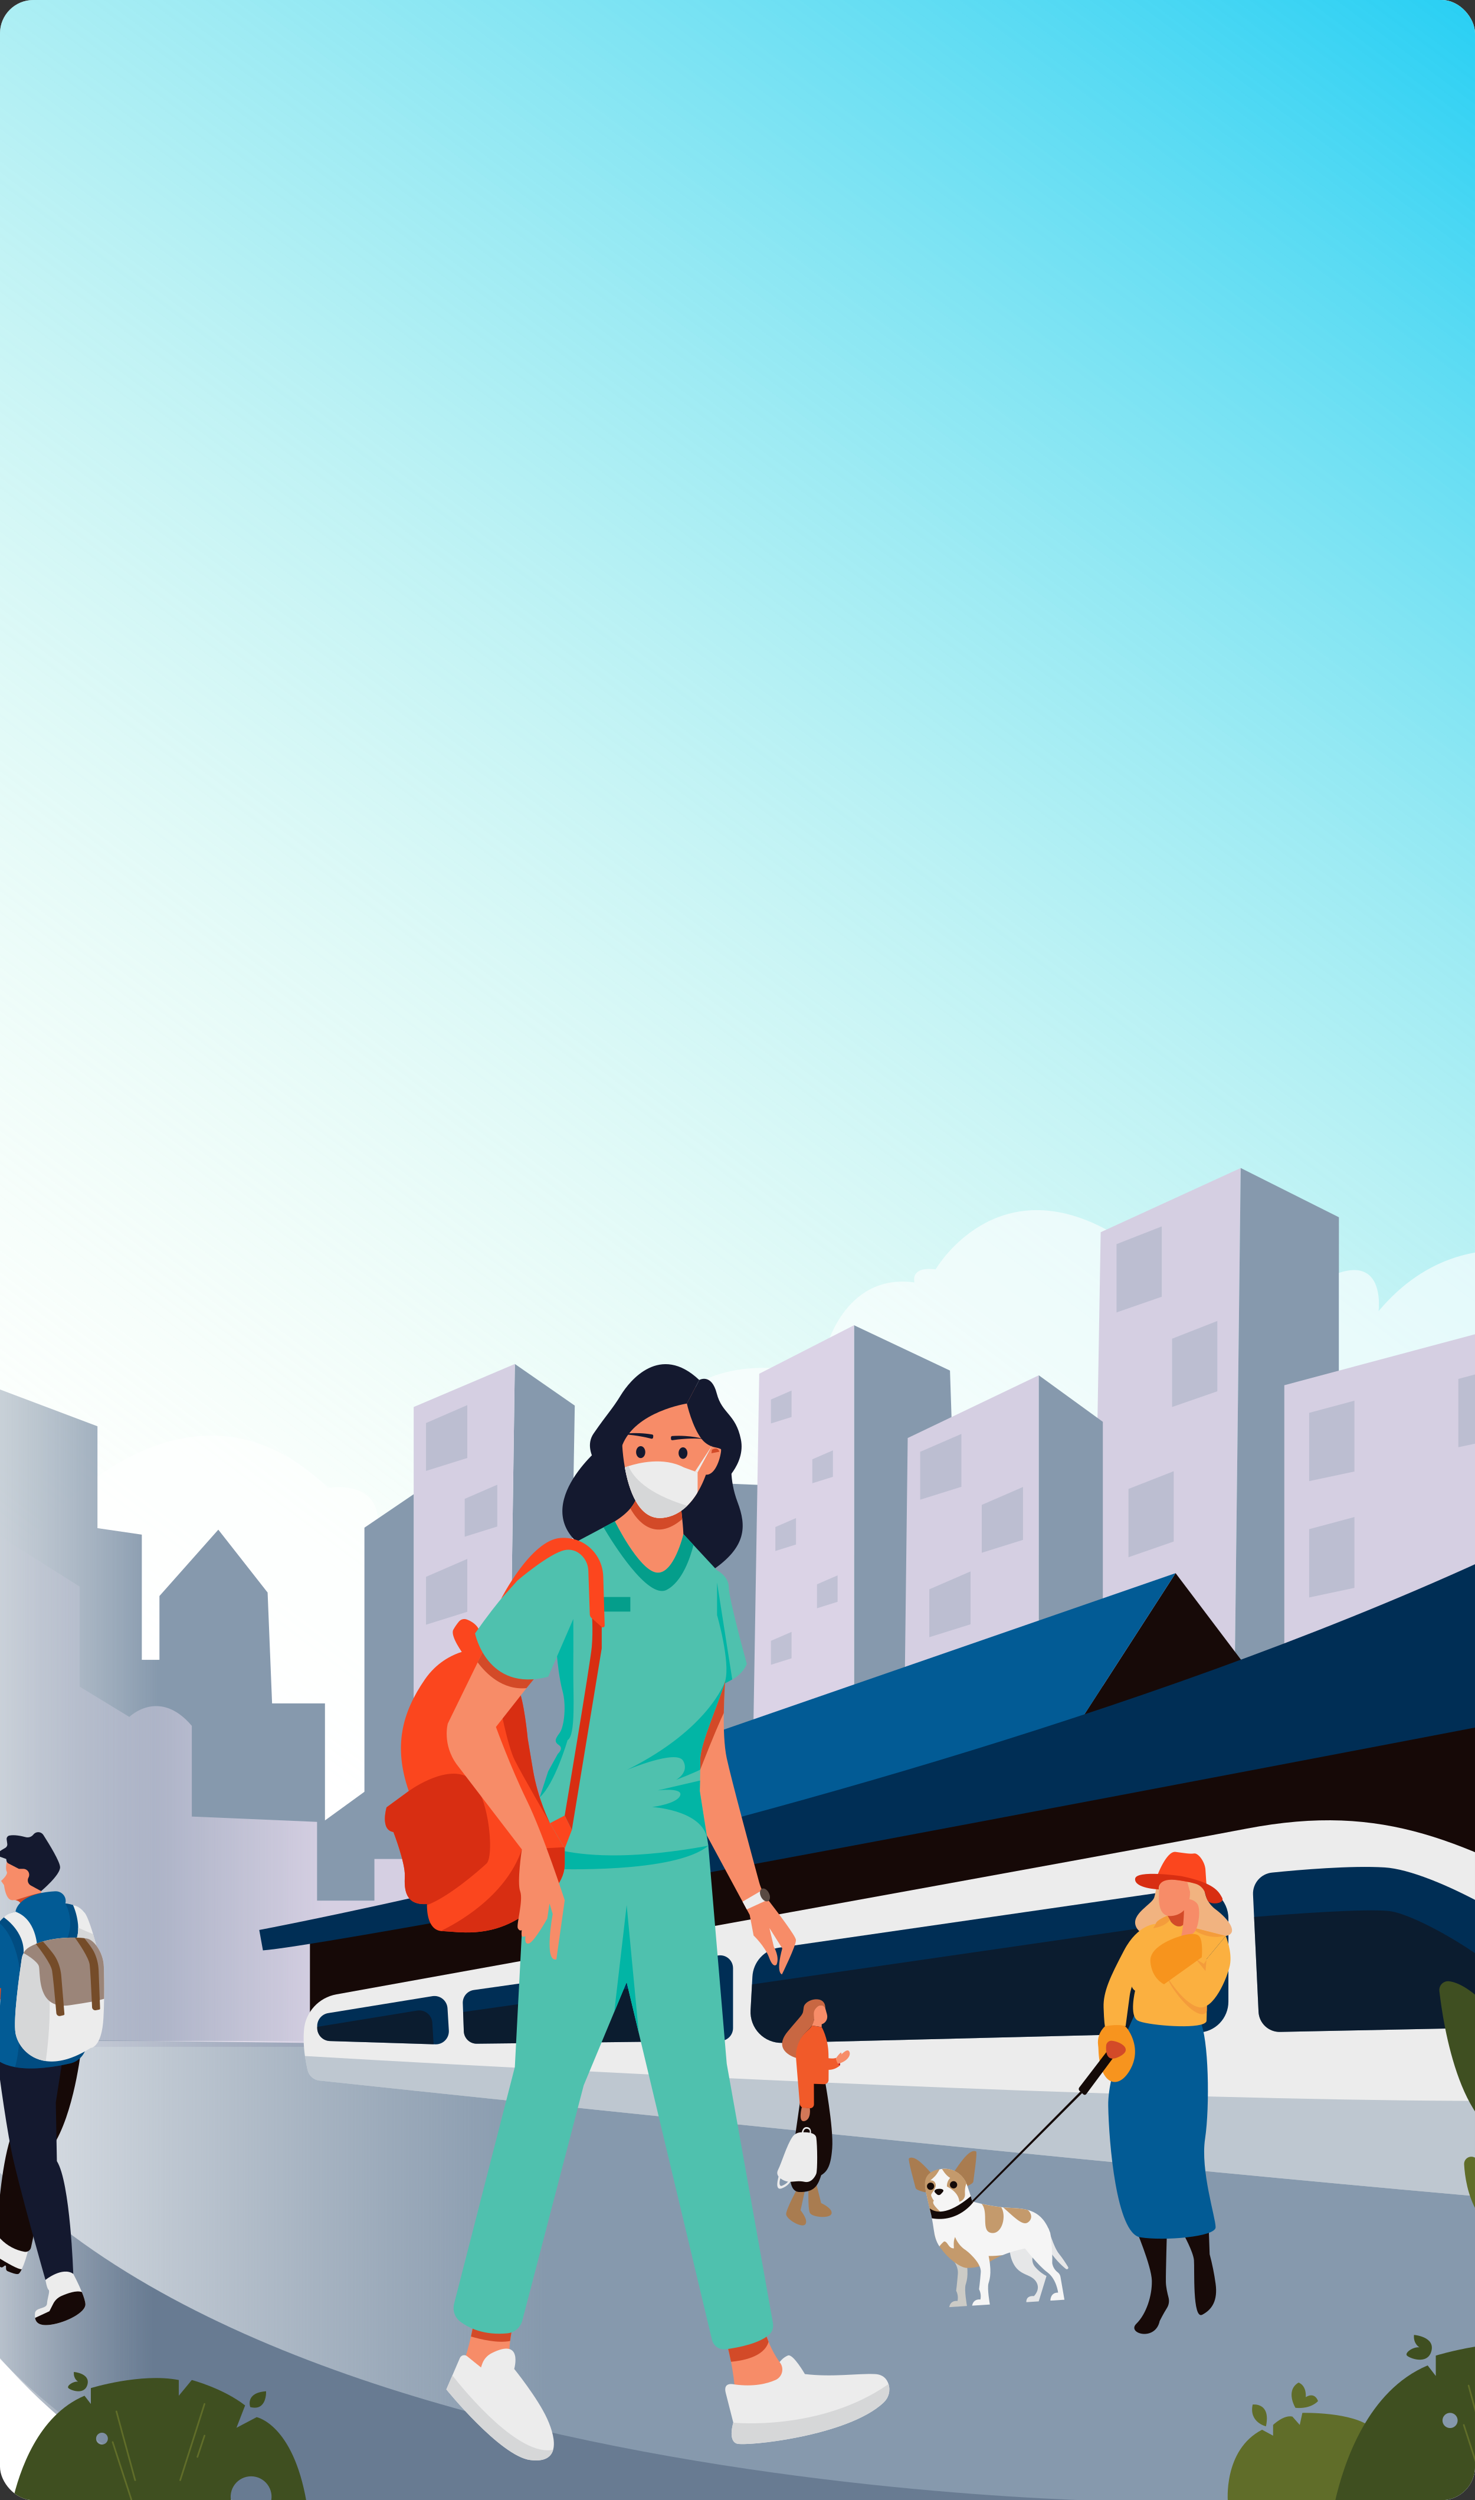 <svg width="100%" viewBox="0 0 354 600" fill="none" xmlns="http://www.w3.org/2000/svg">
<rect x="0" y="0" width="354" height="600" fill="#333333" stroke="none"/>
<g clip-path="url(#clip0_1589_133)">
<rect width="354" height="600" rx="8" fill="white"/>
<path d="M477 -11.143H-355V645.429H477V-11.143Z" fill="url(#paint0_linear_1589_133)"/>
<path d="M334.066 597.156L337.42 592.623" stroke="#3F4F20" stroke-width="0.393" stroke-linecap="round" stroke-linejoin="round"/>
<path d="M334.066 599.011L339.399 592.018" stroke="#3F4F20" stroke-width="0.393" stroke-linecap="round" stroke-linejoin="round"/>
<path opacity="0.6" d="M4.541 372.531C4.541 372.531 41.889 321.558 78.771 357.103C78.771 357.103 88.574 355.233 90.442 362.714C92.311 370.194 92.777 445.463 92.777 445.463H5.23L4.541 372.531Z" fill="white"/>
<path d="M114.775 433.101V489.807H-72.777V416.513H-72.018V332.872L-35.526 320.06L23.39 342.285V366.731L34.037 368.286V398.329H38.266V383.02L52.394 367.095L64.226 382.183L65.301 408.794H77.992V436.873L99.065 421.576L114.775 433.101Z" fill="url(#paint1_linear_1589_133)"/>
<path d="M123.565 327.334L137.944 337.32L135.55 477.604L121.316 485.053" fill="#8699AD"/>
<path opacity="0.6" fill-rule="evenodd" clip-rule="evenodd" d="M150.612 373.184C150.612 373.184 145.916 324.216 188.56 328.525C188.56 328.525 191.298 323.041 197.948 324.608C197.948 324.608 202.251 305.411 219.465 307.762C219.465 307.762 218.294 303.844 224.55 304.628C224.55 304.628 239.024 279.556 267.191 296.009V373.185L150.612 373.184Z" fill="white"/>
<path d="M264.167 295.709L262.158 413.169L296.233 410.059L297.769 280.305L264.167 295.709Z" fill="#D5CFE2"/>
<path d="M297.771 280.305L321.338 292.127V411.279L296.234 410.059L297.771 280.305Z" fill="#8699AD"/>
<path d="M148.354 354.97L189.977 356.679L188.511 445.464L160.339 449.266L148.354 354.97Z" fill="#8699AD"/>
<path d="M99.283 337.658V485.053H121.315L123.564 327.334L99.283 337.658Z" fill="#D5CFE2"/>
<path opacity="0.6" d="M321.336 305.469V351.419H446.769V265.306C446.769 265.306 402.91 268.707 397.811 290.153C397.811 290.153 382.516 289.132 385.575 306.831C385.575 306.831 353.965 287.09 330.853 314.66C330.853 314.66 332.553 301.725 321.336 305.469Z" fill="white"/>
<path d="M99.283 358.589L87.463 366.616V468.675L99.283 465.998V358.589Z" fill="#8699AD"/>
<path d="M-49.701 380.768H-24.77L-0.905 368.123L19.137 380.768V404.776L31.036 412.031C31.036 412.031 38.226 404.952 46.034 414.173V435.942L76.093 437.222V456.119H89.856V446.128H103.523V433.481L118.6 434.493V491.199H-49.701V380.768Z" fill="url(#paint2_linear_1589_133)"/>
<path d="M308.234 332.43V413.169L367.012 406.245V316.716L308.234 332.43Z" fill="#D5CFE2"/>
<path d="M204.967 418.483L230.737 411.337L227.995 328.917L204.967 318.037V418.483Z" fill="#8699AD"/>
<path d="M182.215 329.674L180.629 425.742L204.967 418.483V318.037L182.215 329.674Z" fill="#DBD3E6"/>
<path d="M217.852 345.1L216.828 429.56L249.306 418.881V330.048L217.852 345.1Z" fill="#D5CFE2"/>
<path d="M74.385 464.261V495.637L456 538.953V394.984" fill="#160907"/>
<path d="M249.307 423.988L264.681 417.426V341.213L249.307 330.048V423.988Z" fill="#8699AD"/>
<path d="M282.145 377.53L300.718 402.119L251.812 424.501L282.145 377.53Z" fill="#170A08"/>
<path d="M-41.736 488.784C-41.736 488.784 -26.653 570.077 51.78 600.369H455.882V534.358L77.681 490.327L-41.736 488.784Z" fill="url(#paint3_linear_1589_133)"/>
<path d="M157.472 420.701L282.144 377.53L251.812 424.501L146.754 449.266L157.472 420.701Z" fill="#025B95"/>
<path d="M62.221 463.163C62.221 463.163 364.722 405.976 455.999 310.187V394.986C455.999 394.986 87.517 466.266 63.105 468.057L62.221 463.163Z" fill="#002E55"/>
<path d="M-45.779 484.921C-45.779 484.921 -8.572 595.218 59.678 600.369H273.682C273.682 600.369 20.203 599.79 -23.835 485.167L-45.779 484.921Z" fill="url(#paint4_linear_1589_133)"/>
<path d="M439.18 532.403C415.308 535.452 106.693 502.526 76.72 499.314C76.021 499.239 75.364 498.947 74.839 498.479C74.314 498.012 73.948 497.391 73.792 496.705L73.771 496.613C73.517 495.479 73.324 494.412 73.185 493.408C72.834 490.901 72.807 488.79 72.966 487.03C73.348 482.807 76.539 479.375 80.706 478.622C110.899 473.173 268.906 444.637 299.189 438.84C332.705 432.428 351.093 442.052 382.873 458.628C398.415 466.733 418.221 483.784 431.47 499.473C433.454 501.819 435.291 504.141 436.945 506.393C437.206 506.747 437.462 507.099 437.712 507.448C437.954 507.786 438.191 508.122 438.422 508.457C447.14 520.991 449.593 531.075 439.18 532.403Z" fill="#ECECEC"/>
<path opacity="0.45" d="M439.181 532.402C415.328 535.452 107.169 502.579 76.793 499.327C76.072 499.251 75.394 498.951 74.852 498.47C74.311 497.988 73.933 497.349 73.773 496.642V496.619C73.519 495.484 73.326 494.417 73.188 493.413C84.478 494.086 398.241 512.661 431.479 499.472C433.463 501.818 435.301 504.14 436.954 506.392C437.215 506.746 437.471 507.098 437.721 507.448C437.964 507.786 438.2 508.122 438.431 508.457C447.141 520.99 449.594 531.074 439.181 532.402Z" fill="#8699AD"/>
<path d="M175.927 472.328V486.707C175.927 487.519 175.607 488.298 175.037 488.876C174.467 489.453 173.693 489.782 172.882 489.791L169.677 489.828L114.43 490.459C113.626 490.468 112.85 490.162 112.268 489.607C111.687 489.051 111.344 488.29 111.315 487.486L111.147 482.847L111.07 480.736C111.043 479.973 111.298 479.228 111.787 478.643C112.276 478.058 112.964 477.675 113.719 477.569L172.417 469.274C172.853 469.213 173.298 469.246 173.721 469.371C174.143 469.496 174.534 469.711 174.867 470.001C175.199 470.29 175.466 470.648 175.649 471.049C175.832 471.451 175.927 471.887 175.927 472.328V472.328Z" fill="#002E55"/>
<path d="M294.817 460.379V480.368C294.817 482.303 294.062 484.161 292.713 485.546C291.364 486.931 289.528 487.733 287.597 487.781L284.234 487.864L187.717 490.259C186.695 490.285 185.68 490.098 184.734 489.711C183.788 489.324 182.932 488.746 182.221 488.011C181.509 487.277 180.957 486.404 180.599 485.445C180.24 484.487 180.084 483.465 180.14 482.443L180.478 476.221L180.58 474.352C180.673 472.64 181.355 471.014 182.51 469.75C183.665 468.485 185.222 467.66 186.915 467.415L286.353 453.04C287.404 452.888 288.475 452.964 289.494 453.263C290.513 453.562 291.456 454.077 292.259 454.773C293.062 455.469 293.706 456.33 294.147 457.297C294.589 458.264 294.817 459.316 294.817 460.379Z" fill="#002E55"/>
<path opacity="0.48" d="M284.234 469.783V487.864L187.717 490.259C186.695 490.284 185.68 490.098 184.734 489.711C183.788 489.324 182.932 488.745 182.221 488.011C181.509 487.277 180.957 486.403 180.599 485.445C180.24 484.487 180.084 483.465 180.14 482.443L180.478 476.221L275.772 462.444C276.823 462.292 277.894 462.369 278.913 462.668C279.931 462.967 280.874 463.482 281.677 464.178C282.479 464.874 283.123 465.735 283.564 466.702C284.005 467.669 284.234 468.72 284.234 469.783V469.783Z" fill="#170A08"/>
<path d="M377.228 486.202L370.579 486.338L307.204 487.628C305.886 487.654 304.61 487.164 303.648 486.263C302.686 485.361 302.112 484.119 302.05 482.801L300.98 460.038L300.728 454.669C300.668 453.374 301.106 452.105 301.951 451.123C302.797 450.141 303.986 449.522 305.274 449.391C311.975 448.711 324.26 447.662 332.329 448.155C343.897 448.858 370.17 463.509 379.614 474.186C389.057 484.862 377.228 486.202 377.228 486.202Z" fill="#002E55"/>
<path d="M191.338 525.26C191.338 525.26 188.677 530.127 188.672 531.345C188.667 532.562 192.453 534.823 193.271 533.796C194.09 532.769 192.138 530.439 192.138 530.439L193.271 525.26H191.338Z" fill="#A97C50"/>
<path d="M198.066 481.948C197.831 481.058 196.833 480.978 196.104 481.541C195.167 482.264 194.859 483.58 195.359 484.708C196.356 486.964 199.053 485.455 198.465 483.385C198.311 482.85 198.179 482.367 198.066 481.948Z" fill="#F78C68"/>
<path d="M194.058 524.418C194.058 524.418 193.83 529.964 194.366 531.057C194.901 532.15 199.295 532.494 199.574 531.209C199.853 529.925 197.071 528.705 197.071 528.705L195.79 523.559L194.058 524.418Z" fill="#A97C50"/>
<path d="M197.796 500.174C197.796 500.174 198.064 518.923 197.203 521.652C196.343 524.382 195.625 526.116 191.864 526.048C188.103 525.98 190.196 517.094 190.196 517.094L191.939 504.874L193.283 498.45L197.796 500.174Z" fill="#170A08"/>
<path d="M197.836 498.45C197.836 498.45 200.106 510.608 199.727 515.558C199.347 520.507 198.303 522.052 194.85 522.786C191.397 523.521 197.836 498.45 197.836 498.45Z" fill="#170A08"/>
<path d="M200.574 493.863C200.574 493.863 201.803 494.535 201.628 495.638C201.623 495.638 200.463 495.836 200.574 493.863Z" fill="#BE1E2D"/>
<path d="M192.437 505.686C192.437 505.686 191.428 509.439 193.097 509.019C194.766 508.599 194.357 505.94 194.357 505.94L192.437 505.686Z" fill="#D17758"/>
<path d="M200.247 494.461C200.247 494.461 201.832 492.167 201.932 492.665C202.031 493.164 201.782 493.197 201.782 493.197C201.782 493.197 203.261 491.511 203.783 492.266C204.306 493.02 203.635 494.594 201.126 495.295C198.617 495.996 200.247 494.461 200.247 494.461Z" fill="#F78C68"/>
<path d="M197.204 485.235V486.463L194.85 486.101L195.359 484.711L197.204 485.235Z" fill="#F78C68"/>
<path d="M191.938 504.874L191.04 493.863C191.04 493.863 190.337 490.28 193.683 487.418C193.683 487.418 194.597 486.714 194.849 486.101L197.203 486.463C197.203 486.463 198.746 489.022 198.836 492.946C198.894 495.539 198.876 497.872 198.856 499.162C198.854 499.298 198.825 499.432 198.77 499.557C198.716 499.681 198.638 499.794 198.54 499.888C198.442 499.982 198.326 500.055 198.199 500.104C198.072 500.153 197.937 500.176 197.801 500.172L195.331 500.086L195.352 505.012C195.353 505.14 195.327 505.266 195.277 505.383C195.226 505.5 195.152 505.605 195.06 505.692C194.967 505.78 194.857 505.847 194.737 505.889C194.617 505.932 194.49 505.95 194.363 505.941L192.92 505.84C192.668 505.824 192.43 505.717 192.25 505.54C192.07 505.362 191.959 505.126 191.938 504.874V504.874Z" fill="#F15A29"/>
<path d="M198.321 493.863C198.321 493.863 200.035 494.164 200.574 493.863C200.574 493.863 200.875 495.545 201.628 495.638C201.628 495.638 200.106 497.204 197.857 496.576C195.608 495.949 198.321 493.863 198.321 493.863Z" fill="#F15A2A"/>
<path opacity="0.48" d="M370.578 486.338L307.202 487.628C305.885 487.654 304.609 487.164 303.647 486.263C302.684 485.361 302.111 484.119 302.049 482.801L300.979 460.039C310.51 459.259 327.578 458.02 333.376 458.616C340.669 459.372 367.405 474.736 370.578 486.338Z" fill="#170A08"/>
<path d="M187.422 520.646C187.422 520.646 185.243 526.159 187.738 525.13C190.233 524.102 190.063 522.168 190.063 522.168L189.521 521.883C189.521 521.883 190.012 523.642 187.647 524.567C187.578 524.595 187.502 524.601 187.431 524.583C187.359 524.566 187.294 524.526 187.246 524.469C187.03 524.203 186.895 523.456 187.814 521.36L187.422 520.646Z" fill="#ECECEC"/>
<path d="M192.393 512.011C192.393 512.011 192.491 510.276 193.783 510.477C195.075 510.679 194.532 512.479 194.532 512.479L194.173 512.347C194.173 512.347 194.586 511.433 194.173 511.077C193.759 510.72 192.884 510.651 192.788 511.881L192.393 512.011Z" fill="#ECECEC"/>
<path d="M190.185 512.827C190.402 512.512 190.687 512.25 191.019 512.061C191.351 511.872 191.722 511.761 192.103 511.735C193.415 511.648 195.692 511.687 195.896 512.976C196.184 514.796 196.224 520.844 195.896 521.679C195.603 522.425 194.665 523.953 193.07 523.599C192.461 523.468 191.837 523.429 191.218 523.482L189.922 523.585C189.28 523.637 188.634 523.515 188.054 523.233C187.149 522.788 186.098 521.971 186.737 520.723C187.579 519.082 188.786 514.856 190.185 512.827Z" fill="#ECECEC"/>
<path d="M198.066 481.949C198.066 481.949 197.205 480.307 195.812 481.949C194.42 483.591 196.749 484.646 193.684 487.418C190.619 490.189 191.041 493.863 191.041 493.863C191.041 493.863 185.143 492.236 189.042 487.541C192.941 482.846 192.621 483.782 192.888 481.739C193.155 479.696 198.165 478.552 198.066 481.949Z" fill="#C86742"/>
<path opacity="0.48" d="M169.677 478.128V489.827L114.429 490.458C113.626 490.468 112.85 490.162 112.268 489.606C111.686 489.051 111.344 488.29 111.315 487.485L111.146 482.846L166.165 475.071C166.602 475.01 167.047 475.042 167.47 475.168C167.893 475.293 168.284 475.508 168.617 475.798C168.95 476.087 169.217 476.445 169.4 476.847C169.583 477.249 169.678 477.686 169.677 478.128Z" fill="#170A08"/>
<path d="M356.406 430.824C356.406 430.824 352.908 452.694 359.115 460.339C365.321 467.984 359.313 485.119 373.722 493.842C373.722 493.842 381.417 488.52 380.669 476.982C380.341 471.92 378.263 467.14 374.957 463.296C372.095 459.969 368.248 454.668 368.072 450.064C367.79 442.695 359.225 425.153 356.406 430.824Z" fill="#606D29"/>
<path d="M347.759 475.469C347.445 475.437 347.129 475.475 346.832 475.581C346.535 475.688 346.265 475.859 346.044 476.084C345.822 476.308 345.653 476.58 345.55 476.878C345.447 477.176 345.411 477.494 345.447 477.808C346.326 485.549 350.619 514.593 365.501 513.751C381.338 512.854 358.792 476.715 347.759 475.469Z" fill="#3F4F21"/>
<path d="M351.39 519.411C351.708 525.118 353.996 537.943 368.073 538.705C368.073 538.705 375.984 536.261 369.368 528.529C364.661 523.027 357.539 519.372 353.825 517.72C353.552 517.6 353.254 517.552 352.958 517.58C352.662 517.609 352.378 517.713 352.134 517.882C351.889 518.052 351.693 518.282 351.562 518.55C351.432 518.817 351.373 519.114 351.39 519.411Z" fill="#606D29"/>
<path d="M294.685 600.43C294.685 600.43 293.5 587.966 302.892 583.094L305.541 584.52V581.94C305.541 581.94 308.118 579.44 310.184 579.946L311.941 581.94L312.572 579.049C312.572 579.049 324.839 578.741 329.251 582.685C333.663 586.628 326.836 600.049 326.836 600.049L294.685 600.43Z" fill="#606D29"/>
<path d="M411.028 600.43C406.871 576.359 395.668 574.262 395.668 574.262L389.45 577.537L392.115 570.644C385.231 565.306 375.682 562.816 375.682 562.816L371.683 567.662V562.816C359.914 560.548 344.591 565.306 344.591 565.306V570.197L342.632 567.662C328.343 573.68 322.562 590.757 320.379 600.43H387.871C387.621 599.495 387.589 598.515 387.778 597.565C387.967 596.615 388.371 595.722 388.96 594.954C389.549 594.186 390.306 593.564 391.173 593.135C392.04 592.707 392.994 592.485 393.961 592.485C394.928 592.485 395.882 592.707 396.749 593.135C397.617 593.564 398.374 594.186 398.963 594.954C399.551 595.722 399.956 596.615 400.145 597.565C400.333 598.515 400.302 599.495 400.052 600.43H411.028ZM348.016 582.691C347.657 582.691 347.305 582.584 347.006 582.384C346.707 582.185 346.474 581.9 346.336 581.568C346.198 581.235 346.162 580.869 346.232 580.516C346.302 580.163 346.475 579.839 346.729 579.584C346.983 579.329 347.307 579.156 347.659 579.085C348.012 579.015 348.378 579.05 348.71 579.188C349.042 579.326 349.326 579.559 349.526 579.858C349.726 580.157 349.833 580.509 349.833 580.869C349.834 581.108 349.787 581.345 349.697 581.566C349.606 581.788 349.473 581.989 349.304 582.158C349.136 582.328 348.936 582.463 348.715 582.555C348.495 582.647 348.259 582.695 348.02 582.695L348.016 582.691Z" fill="#3F4F20"/>
<path d="M339.361 560.34C339.361 560.34 344.45 560.739 343.541 564.203C342.632 567.668 338.183 565.92 337.646 565.277C337.11 564.633 339.041 563.178 340.648 563.314C340.648 563.314 339.146 562.486 339.361 560.34Z" fill="#3F4F20"/>
<path d="M352.459 572.499L358.232 593.698" stroke="#606D29" stroke-width="0.393" stroke-linecap="round" stroke-linejoin="round"/>
<path d="M351.307 581.945L357.078 599.685" stroke="#606D29" stroke-width="0.393" stroke-linecap="round" stroke-linejoin="round"/>
<path d="M303.831 582.277C303.831 582.277 299.7 581.338 300.639 577.054C300.639 577.054 305.084 576.44 303.831 582.277Z" fill="#606D29"/>
<path d="M310.91 577.844C310.91 577.844 308.371 573.739 311.649 571.779C311.649 571.779 313.566 572.321 313.383 575.282C313.383 575.282 315.396 573.825 316.33 576.206C316.33 576.206 314.753 578.187 310.91 577.844Z" fill="#606D2A"/>
<path d="M73.561 600.465C70.323 581.714 61.596 580.08 61.596 580.08L56.752 582.63L58.828 577.262C53.465 573.103 46.027 571.163 46.027 571.163L42.911 574.938V571.163C33.743 569.396 21.806 573.103 21.806 573.103V576.913L20.283 574.938C9.15 579.63 4.647 592.929 2.949 600.465H55.52C55.325 599.736 55.3 598.972 55.447 598.232C55.593 597.493 55.908 596.796 56.367 596.198C56.825 595.599 57.415 595.115 58.091 594.781C58.767 594.447 59.51 594.274 60.263 594.274C61.017 594.274 61.76 594.447 62.435 594.781C63.111 595.115 63.701 595.599 64.159 596.198C64.618 596.796 64.933 597.493 65.08 598.232C65.227 598.972 65.202 599.736 65.007 600.465H73.561ZM24.478 586.646C24.198 586.646 23.924 586.563 23.691 586.408C23.458 586.252 23.276 586.031 23.169 585.772C23.061 585.513 23.033 585.228 23.087 584.952C23.142 584.677 23.276 584.425 23.474 584.226C23.672 584.028 23.924 583.892 24.199 583.837C24.474 583.782 24.758 583.81 25.017 583.917C25.276 584.025 25.497 584.206 25.653 584.439C25.809 584.672 25.892 584.946 25.892 585.227C25.892 585.413 25.856 585.597 25.785 585.77C25.714 585.942 25.61 586.098 25.479 586.23C25.347 586.362 25.191 586.466 25.019 586.538C24.848 586.609 24.663 586.646 24.478 586.646V586.646Z" fill="#3F4F20"/>
<path d="M17.734 569.231C17.734 569.231 21.698 569.542 20.99 572.241C20.281 574.94 16.816 573.578 16.397 573.076C15.979 572.574 17.484 571.442 18.74 571.551C18.736 571.549 17.566 570.903 17.734 569.231Z" fill="#3F4F20"/>
<path d="M60.064 577.661C60.064 577.661 58.74 574.226 63.859 573.866C63.859 573.866 64.123 578.721 60.064 577.661Z" fill="#3F4F20"/>
<path d="M49.084 576.906L43.25 595.217" stroke="#606D29" stroke-width="0.393" stroke-linecap="round" stroke-linejoin="round"/>
<path d="M49.085 584.507L47.385 589.618" stroke="#606D29" stroke-width="0.393" stroke-linecap="round" stroke-linejoin="round"/>
<path d="M27.938 578.703L32.434 595.217" stroke="#606D29" stroke-width="0.393" stroke-linecap="round" stroke-linejoin="round"/>
<path d="M27.039 586.062L31.537 599.881" stroke="#606D29" stroke-width="0.393" stroke-linecap="round" stroke-linejoin="round"/>
<path d="M272.414 534.514C272.414 534.514 276.37 543.77 276.444 547.347C276.518 550.925 275.12 555.311 272.723 557.661C270.327 560.01 277.291 562 278.329 556.994C278.329 556.994 279.233 555.195 280.056 553.901C280.294 553.527 280.452 553.107 280.518 552.669C280.585 552.23 280.559 551.782 280.443 551.354C280.158 550.298 279.835 548.849 279.81 547.643C279.768 545.466 280.074 535.193 280.074 535.193L272.414 534.514Z" fill="#170A08"/>
<path d="M284.031 536.156C284.031 536.156 286.374 540.379 286.552 542.415C286.73 544.451 286.148 556.739 288.543 555.494C290.938 554.248 292.291 552.024 291.745 548.058C291.417 545.671 290.941 543.307 290.318 540.98L290.084 534.271L284.031 536.156Z" fill="#170A08"/>
<path d="M289.171 451.708C289.171 451.708 288.288 455.636 291.724 458.204C295.161 460.771 297.283 464.06 294.184 464.597C291.085 465.134 282.12 464.272 283 459.822C283.879 455.372 283.515 449.775 283.515 449.775L289.171 451.708Z" fill="#F1B380"/>
<path d="M277.568 450.921C277.568 450.921 277.587 453.588 277.009 455.378C276.476 457.02 271.345 459.325 272.635 462.351C273.926 465.377 280.868 466.38 281.274 459.221C281.681 452.063 277.568 450.921 277.568 450.921Z" fill="#F1B380"/>
<path d="M280.195 459.752C280.195 459.752 281.426 462.918 283.504 462.253C285.582 461.588 283.885 455.372 283.885 455.372L280.195 459.752Z" fill="#D34A28"/>
<path d="M272.428 483.243C272.428 483.243 265.824 496.59 265.971 505.338C266.119 514.085 267.924 536.011 273.657 536.92C279.39 537.829 291.725 536.817 291.748 534.512C291.77 532.207 288.061 520.907 289.218 513.25C290.375 505.593 290.111 488.984 287.995 484.939C285.878 480.894 272.428 483.243 272.428 483.243Z" fill="#025B95"/>
<path d="M289.62 476.061C289.641 479.626 289.645 483.71 289.571 484.938C289.552 485.252 289.273 485.502 288.801 485.696C285.792 486.94 274.897 485.931 273.066 484.92C270.948 483.747 272.426 477.743 272.426 477.743C270.022 476.224 272.426 470.153 272.426 470.153C274.237 467.104 275.916 464.222 276.777 462.742L277.38 461.703C277.615 460.686 280.191 459.751 280.191 459.751L280.755 460.748L280.966 461.121C282.605 463.115 283.932 461.989 283.932 461.989L285.381 462.357L294.008 464.553L294.183 464.597L289.567 470.153C289.567 470.153 289.604 472.904 289.62 476.061Z" fill="#FBB040"/>
<path d="M294.012 464.554C293.881 464.592 293.741 464.627 293.593 464.656C289.872 465.403 286.891 463.579 285.385 462.358L294.012 464.554Z" fill="#F49C3B"/>
<path d="M285.658 469.312L288.924 471.304L290.271 469.312L289.657 475.086L286.198 472.198L285.658 469.312Z" fill="#F49C3B"/>
<path d="M278.658 450.921C278.658 450.921 276.386 460.333 281.204 459.801C286.021 459.268 285.593 453.954 285.593 453.954L284.742 450.921H278.658Z" fill="#F78C68"/>
<path d="M284.14 456.465C284.14 456.465 284.346 460.832 283.518 464.572C283.518 464.572 285.86 464.862 286.791 463.502C287.722 462.141 288.227 458.032 287.328 456.845C286.428 455.658 284.287 455.344 284.14 456.465Z" fill="#F78C68"/>
<path d="M289.625 482.618C289.613 482.797 289.464 482.969 289.297 483.115C289.168 483.217 289.021 483.292 288.863 483.336C288.705 483.381 288.54 483.394 288.378 483.374C285.326 483.064 280.706 476.531 280.195 474.689C280.026 474.074 283.577 476.406 284.161 476.15L287.841 474.54C288.036 474.455 288.248 474.419 288.46 474.437C288.671 474.455 288.875 474.525 289.052 474.642C289.23 474.758 289.376 474.917 289.476 475.104C289.577 475.291 289.63 475.5 289.63 475.713C289.64 478.697 289.686 481.609 289.625 482.618Z" fill="#F49C3B"/>
<path d="M263.623 491.764C263.613 491.445 263.587 491.127 263.544 490.811C263.433 489.977 263.524 489.129 263.811 488.339C264.098 487.549 264.572 486.841 265.192 486.274C266.238 485.291 267.346 485.194 268.248 485.382C268.78 485.501 269.284 485.725 269.728 486.042C270.172 486.358 270.549 486.761 270.835 487.226C271.876 488.868 273.51 492.462 271.357 496.477C268.47 501.86 263.858 500.459 263.623 491.764Z" fill="#F7941E"/>
<path d="M286.63 469.703L289.315 473.012L289.57 470.154L294.186 464.598C294.186 464.598 295.826 468.553 295.169 471.663C294.512 474.774 291.265 482.376 287.798 481.716C284.332 481.056 280.668 475.265 280.668 475.265L286.63 469.703Z" fill="#FBB040"/>
<path d="M277.38 461.703C277.38 461.703 273.108 461.727 269.78 468.051C266.453 474.375 264.744 477.997 264.861 481.757C264.978 485.517 265.19 486.274 265.19 486.274C265.19 486.274 268.403 485.603 270.146 486.274L271.117 478.966C271.117 478.966 271.443 476.225 272.979 473.988C274.514 471.751 277.38 461.703 277.38 461.703Z" fill="#FBB040"/>
<path d="M283.514 464.572C283.514 464.572 275.733 466.648 276.094 470.798C276.455 474.948 279.374 476.193 279.374 476.193L288.428 469.716C288.428 469.716 288.807 465.786 287.799 464.645C286.792 463.504 283.514 464.572 283.514 464.572Z" fill="#F7941D"/>
<path d="M259.288 501.929L233.096 528.349L233.209 528.846L259.747 502.271L259.288 501.929Z" fill="#140A08"/>
<path d="M277.658 450.33C277.658 450.33 279.922 444.133 282.143 444.429C284.363 444.726 285.614 444.958 286.594 444.805C287.573 444.651 289.198 446.799 289.31 448.706C289.421 450.613 289.565 452.42 289.565 452.42L277.658 450.33Z" fill="#FB461E"/>
<path d="M259.091 501.768L260.009 502.608C260.058 502.653 260.115 502.687 260.178 502.709C260.241 502.73 260.307 502.737 260.373 502.731C260.439 502.725 260.502 502.705 260.56 502.672C260.617 502.639 260.667 502.595 260.706 502.541L267.023 494.033L265.525 492.477L259.021 500.96C258.929 501.079 258.886 501.228 258.899 501.378C258.912 501.527 258.98 501.667 259.091 501.768V501.768Z" fill="#140A08"/>
<path d="M227.75 541.219C227.75 541.219 230.077 543.269 229.891 545.65C229.705 548.031 229.476 549.738 229.476 549.738C229.866 550.496 229.981 551.367 229.803 552.201C229.803 552.201 228.151 551.892 227.812 553.672L232.075 553.398C232.075 553.398 231.373 549.505 231.749 548.296C232.125 547.087 232.628 545.308 231.541 540.64L227.75 541.219Z" fill="#CCCBC6"/>
<path d="M248.148 540.53C248.148 540.53 247.145 542.456 248.367 543.958C249.139 544.885 250.088 545.648 251.158 546.204L249.294 552.292L246.322 552.482C246.322 552.482 246.106 550.871 248.143 551.022C248.143 551.022 249.9 549.387 248.621 547.494C247.342 545.601 244.682 546.224 243.128 543.052C241.574 539.881 242.682 536.072 242.682 536.072L248.148 540.53Z" fill="#E6E7E8"/>
<path d="M251.625 534.766C251.625 534.766 252.796 539.223 254.202 540.933C254.965 541.864 255.765 543.1 256.336 544.035C256.382 544.106 256.401 544.191 256.39 544.274C256.378 544.358 256.337 544.435 256.274 544.491C256.211 544.547 256.129 544.578 256.045 544.579C255.961 544.58 255.879 544.55 255.814 544.496C254.697 543.615 253.015 542.009 251.343 539.367C248.46 534.815 251.625 534.766 251.625 534.766Z" fill="#E6E7E8"/>
<path d="M228.949 521.233C228.949 521.233 230.744 518.467 231.962 517.262C233.18 516.056 233.916 516.12 234.268 516.323C234.619 516.526 233.667 522.792 233.601 523.529C233.536 524.267 230.924 525.054 230.924 525.054L228.949 521.233Z" fill="#A97C50"/>
<path d="M224.052 522.166C224.052 522.166 221.921 519.651 220.559 518.611C219.197 517.571 218.475 517.729 218.153 517.975C217.831 518.222 219.571 524.309 219.731 525.037C219.89 525.766 222.581 526.21 222.581 526.21L224.052 522.166Z" fill="#A97C50"/>
<path d="M225.854 536.419C226.751 536.361 227.057 537.994 228.206 538.815C228.148 537.917 228.295 536.244 228.686 535.316C230.6 540.037 236.356 541.734 240.632 541.191C240.036 541.432 239.454 541.709 238.891 542.021C236.065 543.611 235.035 544.242 232.052 544.263C229.88 544.28 224.59 539.705 224.26 535.862C224.391 535.528 225.539 536.685 225.854 536.419Z" fill="#C49A6C"/>
<path d="M255.465 551.897L252.099 552.112C252.099 552.112 252.03 550.143 253.947 550.189C253.947 550.189 253.571 546.942 251.385 545.334C249.198 543.726 246.004 539.587 246.004 539.587C246.004 539.587 243.193 540.137 240.628 541.19C236.355 541.733 231.128 541.559 229.215 536.838C228.823 537.766 228.881 538.664 228.938 539.562C227.592 539.649 227.478 537.852 226.579 537.91C226.27 538.175 225.606 538.788 225.478 539.12C224.635 537.909 224.307 536.524 224.106 535.094C223.963 534.069 223.81 533.166 223.656 532.355C223.485 531.464 223.312 530.683 223.142 529.969C222.702 528.108 222.3 526.703 222.088 524.991C221.729 522.024 223.793 520.82 226.081 520.504C228.087 520.227 231.033 521.315 232.139 524.516C232.538 525.673 232.807 526.491 232.985 527.063C233.124 527.474 233.242 527.893 233.336 528.317L233.39 528.332L233.456 528.35L233.642 528.4C234.008 528.499 234.686 528.672 235.561 528.869C237.12 529.223 238.696 529.494 240.283 529.681C240.944 529.756 241.614 529.812 242.274 529.84C246.509 530.02 250.079 530.355 252.064 535.868C252.064 535.868 252.673 540.115 252.532 543.114C252.669 543.995 253.144 544.787 253.857 545.321C254.207 545.587 254.443 545.976 254.515 546.41L255.465 551.897Z" fill="#F5F5F5"/>
<path d="M231.883 540.07C231.883 540.07 235.573 542.917 235.387 545.298C235.201 547.679 234.974 549.385 234.974 549.385C235.362 550.144 235.477 551.014 235.299 551.848C235.299 551.848 233.647 551.541 233.308 553.32L237.572 553.047C237.572 553.047 236.869 549.153 237.245 547.945C237.621 546.737 238.124 544.955 237.037 540.288L231.883 540.07Z" fill="#F5F5F5"/>
<path d="M226.086 520.504C226.086 520.504 226.918 522.059 228.045 522.664C227.779 522.937 227.572 523.264 227.438 523.622C227.304 523.98 227.246 524.362 227.268 524.743C227.268 524.743 230.055 525.916 230.251 528.387C230.251 528.387 231.7 528.052 231.592 526.459C231.484 524.866 231.963 523.916 231.963 523.916C231.963 523.916 230.359 520.087 226.086 520.504Z" fill="#C49A6C"/>
<path d="M225.538 520.528C225.538 520.528 224.975 521.694 224.268 522.379C223.56 523.064 223.246 523.272 223.246 523.272C223.246 523.272 224.209 523.059 224.535 524.093C224.86 525.126 223.49 526.304 223.47 526.755C223.45 527.207 224.152 528.178 224.152 528.178C224.152 528.178 223.853 528.198 224.003 528.789C224.153 529.38 225.734 530.857 225.734 530.857C225.734 530.857 224.783 530.651 223.368 531.114C223.368 531.114 223.251 530.62 223.078 529.903C222.773 528.613 222.309 526.586 222.108 525.415C221.797 523.591 221.763 521.295 225.538 520.528Z" fill="#C49A6C"/>
<path d="M242.287 529.844C243.851 529.91 245.324 529.998 246.66 530.36C247.651 531.204 247.874 532.605 246.61 533.393C245.346 534.181 243.204 531.897 240.754 529.733C241.266 529.784 241.779 529.823 242.287 529.844Z" fill="#C49A6C"/>
<path d="M238.015 535.881C235.254 535.567 237.402 530.853 235.57 528.872C237.129 529.226 238.705 529.497 240.292 529.684C241.608 531.715 240.56 536.171 238.015 535.881Z" fill="#C49A6C"/>
<path d="M225.357 526.778C225.514 526.768 225.662 526.701 225.773 526.591C226.007 526.356 226.383 525.96 226.416 525.782C226.463 525.527 226.156 525.251 225.362 525.28C224.568 525.31 224.326 525.58 224.265 525.858C224.223 526.049 224.639 526.422 224.902 526.634C225.029 526.737 225.19 526.789 225.353 526.778H225.357Z" fill="#140A08"/>
<path d="M228.856 525.186C229.337 525.186 229.727 524.795 229.727 524.313C229.727 523.831 229.337 523.44 228.856 523.44C228.375 523.44 227.984 523.831 227.984 524.313C227.984 524.795 228.375 525.186 228.856 525.186Z" fill="#140A08"/>
<path d="M223.34 525.539C223.821 525.539 224.212 525.149 224.212 524.667C224.212 524.185 223.821 523.794 223.34 523.794C222.859 523.794 222.469 524.185 222.469 524.667C222.469 525.149 222.859 525.539 223.34 525.539Z" fill="#140A08"/>
<path d="M283.513 450.24C283.513 450.24 272.55 448.63 272.424 450.921C272.297 453.212 278.12 453.433 278.12 453.433C278.12 453.433 277.628 450.819 281.859 451.13C283.59 451.259 285.301 451.578 286.962 452.082C287.546 452.26 288.072 452.589 288.487 453.037C288.902 453.484 289.191 454.034 289.325 454.63C289.457 455.216 289.654 455.83 289.938 456.227C290.661 457.232 294.116 456.841 293.283 455.372C292.451 453.904 291.44 451.868 283.513 450.24Z" fill="#D82E12"/>
<path d="M266.843 489.749C266.677 489.734 266.51 489.752 266.351 489.802C266.192 489.852 266.044 489.934 265.917 490.041C265.789 490.149 265.685 490.281 265.609 490.43C265.533 490.578 265.487 490.741 265.474 490.907C265.357 492.44 265.537 495.155 268.695 493.533C272.086 491.791 268.901 489.944 266.843 489.749Z" fill="#D34A28"/>
<path d="M233.649 528.403C233.574 528.509 230.079 533.466 223.655 532.355C223.484 531.463 223.31 530.682 223.141 529.969C224.32 530.924 227.208 531.899 232.988 527.062L233.34 528.316L233.394 528.332L233.459 528.349L233.649 528.403Z" fill="#140A08"/>
<path d="M280.758 460.748C279.938 461.921 278.325 462.484 276.775 462.742L277.379 461.703C277.613 460.686 280.19 459.751 280.19 459.751L280.758 460.748Z" fill="#F49C3B"/>
<path d="M6.82 539.668C6.45 541.453 5.797 543.389 5.221 544.578C4.94 545.164 4.676 545.563 4.473 545.68C4.004 545.946 2.547 545.369 1.835 545.061C1.718 545.01 1.617 544.926 1.547 544.819C1.477 544.712 1.439 544.586 1.439 544.458V543.884C1.439 543.849 1.429 543.814 1.411 543.784C1.392 543.754 1.365 543.729 1.334 543.713C1.302 543.697 1.267 543.69 1.231 543.693C1.196 543.696 1.162 543.709 1.134 543.73L0.711 544.044C0.624 544.108 0.521 544.144 0.414 544.148C0.306 544.151 0.2 544.123 0.11 544.065C-1.31 543.156 -7.144 539.343 -7.14 538.039C-7.146 537.854 -7.109 537.671 -7.032 537.503C-6.629 536.695 -5.117 537.13 -3.05 537.825C-0.63 538.646 0.421 536.839 0.421 536.839C0.421 536.839 7.455 536.632 6.82 539.668Z" fill="#ECECEC"/>
<path d="M19.459 491.868C19.459 491.868 17.805 507.272 12.606 515.145L7.453 539.323C7.38 539.671 7.174 539.976 6.88 540.175C6.587 540.375 6.227 540.452 5.877 540.39C3.718 540 1.734 538.941 0.206 537.364C-0.114 537.034 -0.362 536.64 -0.521 536.208C-0.68 535.776 -0.747 535.316 -0.718 534.856C-0.454 530.751 0.524 518.16 2.897 512.027C5.753 504.638 15.035 490.989 15.035 490.989L19.459 491.868Z" fill="#160907"/>
<path d="M20.5 553.037C20.5 554.926 16.027 557.314 12.311 557.873C9.472 558.3 8.605 557.404 8.413 556.26C8.361 555.899 8.353 555.532 8.391 555.168C8.523 553.624 11.181 554.207 11.28 552.833C11.38 551.46 12.053 549.802 11.655 549.515C11.257 549.228 10.907 547.134 10.907 547.134L14.434 542.943L17.581 545.68C17.581 545.68 18.794 547.946 19.656 550.064C20.132 551.237 20.503 552.364 20.5 553.037Z" fill="#ECECEC"/>
<path d="M-0.754 493.514C-0.754 493.514 1.11 508.057 2.729 516.121C4.349 524.185 10.906 547.134 10.906 547.134C10.906 547.134 14.957 543.883 17.582 545.68C17.582 545.68 16.879 523.762 13.653 518.639L13.393 504.54L15.135 493.397L-0.754 493.514Z" fill="#14192F"/>
<path d="M2.241 472.943V472.988L1.837 477.37L1.822 477.536L1.765 477.618L0.284 479.763L-9.216 493.505L-9.775 495.639C-9.729 497.536 -11.766 501.06 -11.612 501.746C-11.459 502.432 -10.249 502.684 -10.249 502.684C-10.249 502.684 -9.993 503.592 -11.934 503.326C-13.876 503.06 -13.926 500.276 -14.636 498.517C-15.347 496.758 -12.542 492.235 -12.542 492.235L-6.528 478.93L-5.168 475.921L2.141 472.989L2.241 472.943Z" fill="#F78C68"/>
<path d="M2.238 472.988L1.834 477.37L1.762 477.618L0.281 479.762L-6.507 478.985L-6.531 478.931L-5.171 475.922L2.138 472.985L2.238 472.988Z" fill="#D34A28"/>
<path d="M1.625 446.76C1.625 446.76 1.233 448.414 1.625 449.158C2.018 449.903 0.26 451.387 0.26 451.387L0.972 452.404C0.972 452.404 1.44 456.861 3.475 455.859C4.249 455.491 4.902 454.911 5.361 454.187C5.819 453.462 6.063 452.622 6.064 451.764C6.064 451.764 8.276 449.72 6.502 448.499C4.729 447.278 1.625 446.76 1.625 446.76Z" fill="#F78C68"/>
<path d="M9.888 451.826V454.603L4.904 456.714C4.625 456.245 4.144 456.074 3.733 456.01C3.481 455.975 3.225 455.975 2.973 456.01L6.311 449.863L9.888 451.826Z" fill="#F78C68"/>
<path d="M9.887 454.288V454.605L4.904 456.716C4.625 456.247 4.144 456.076 3.732 456.012C4.963 455.584 8.593 454.363 9.887 454.288Z" fill="#D34A28"/>
<path d="M22.507 473.7C22.227 477.644 21.819 481.716 21.429 485.186C21.182 487.394 20.942 489.359 20.747 490.891C20.616 491.919 20.172 492.882 19.477 493.649C18.781 494.417 17.867 494.952 16.858 495.182C13.395 495.976 7.956 496.884 3.595 496.078C2.22 495.825 0.953 495.4 -0.112 494.748C-0.321 494.62 -0.491 494.438 -0.604 494.22C-0.717 494.002 -0.769 493.758 -0.754 493.513L0.263 477.093C0.263 477.093 3.022 470.594 3.625 467.745C3.726 467.276 3.767 466.909 3.728 466.682C3.5 465.342 2.359 462.411 0.428 462.026C0.017 461.946 -0.408 461.979 -0.801 462.123C-0.644 461.867 -0.471 461.622 -0.281 461.389C0.233 460.747 1.118 459.828 2.337 459.244C2.778 459.027 3.246 458.87 3.728 458.775C5.858 458.364 11.298 456.225 15.792 456.8C17.043 456.96 18.22 457.331 19.231 458.009C19.567 458.233 19.881 458.49 20.168 458.775C20.168 458.775 23.209 463.813 22.507 473.7Z" fill="#025B95"/>
<path d="M-0.801 462.126L-7.06 473.218C-7.28 473.605 -7.382 474.047 -7.355 474.491C-7.328 474.935 -7.172 475.362 -6.906 475.719C-5.995 476.924 -3.998 478.245 0.263 477.095C7.248 475.211 5.332 457.104 -0.801 462.126Z" fill="#025B95"/>
<path opacity="0.32" d="M21.43 485.186C21.183 487.394 20.943 489.359 20.748 490.891C20.617 491.919 20.173 492.882 19.477 493.649C18.782 494.417 17.868 494.952 16.859 495.182C13.395 495.976 7.957 496.884 3.596 496.078C5.669 489.634 4.713 472.297 4.713 472.297L21.43 485.186Z" fill="#002E55"/>
<path opacity="0.32" d="M7.764 468.73C7.764 468.73 6.374 485.048 4.922 473.718C4.614 471.317 4.157 469.353 3.627 467.747C2.646 464.775 1.418 463.031 0.429 462.028C0.207 461.801 -0.029 461.588 -0.279 461.391C0.235 460.75 1.119 459.83 2.338 459.246L4.543 461.249L7.764 468.73Z" fill="#002E55"/>
<path d="M24.984 479.679C24.961 481.123 24.914 482.646 24.834 484.188C24.456 491.489 21.75 491.48 21.75 491.48C17.343 494.278 13.765 495.016 10.989 494.627C6.562 494.005 4.176 490.522 3.728 487.955C3.148 484.637 4.601 474.173 5.219 470.039C5.298 469.515 5.481 469.012 5.759 468.56C6.037 468.108 6.404 467.717 6.836 467.411C6.964 467.32 7.097 467.237 7.234 467.162C12.015 464.553 18.702 464.889 20.783 465.208C21.665 465.344 22.454 466.053 23.097 466.884C24.23 468.37 24.867 470.176 24.916 472.045C24.975 473.803 25.033 476.555 24.984 479.679Z" fill="#ECECEC"/>
<path d="M3.729 458.783C3.729 458.783 3.963 454.379 13.247 453.875C14.418 453.811 15.498 454.603 15.724 455.751C15.81 456.188 15.77 456.639 15.607 457.053L3.729 458.783Z" fill="#025B95"/>
<path opacity="0.32" d="M19.458 458.783V464.748C19.458 464.748 13.676 470.366 15.919 465.677C18.162 460.988 15.685 456.796 15.685 456.796L15.786 456.808C17.037 456.968 18.214 457.339 19.224 458.017L19.458 458.783Z" fill="#002E55"/>
<path d="M18.414 465.23C18.669 464.382 18.788 463.498 18.766 462.612C18.766 462.399 18.754 462.187 18.739 461.978C18.732 461.883 18.725 461.789 18.715 461.695C18.552 460.145 18.155 458.629 17.537 457.198C17.589 457.198 18.952 457.403 20.162 458.783C20.805 459.516 21.549 461.58 22.127 463.442C22.203 463.685 22.276 463.926 22.345 464.159C22.795 465.666 23.1 466.884 23.1 466.884L18.414 465.23Z" fill="#ECECEC"/>
<path d="M0.938 460.153C0.938 460.153 5.936 463.437 5.662 468.731L8.908 467.042C8.908 467.042 8.714 460.583 3.73 458.784C3.73 458.783 1.689 459.133 0.938 460.153Z" fill="#ECECEC"/>
<path d="M10.989 494.626C6.562 494.004 4.176 490.521 3.728 487.954C3.148 484.636 4.601 474.172 5.219 470.039C5.298 469.514 5.481 469.011 5.759 468.559C6.037 468.107 6.404 467.717 6.836 467.41C14.279 468.662 11.527 490.765 10.989 494.626Z" fill="#D6D7D8"/>
<path d="M23.099 466.884L18.414 465.23C18.669 464.382 18.787 463.498 18.765 462.612C19.725 463.05 21.12 463.668 22.345 464.159C22.799 465.665 23.099 466.884 23.099 466.884Z" fill="#D6D7D8"/>
<path d="M24.985 479.679C24.673 479.78 24.326 479.878 23.945 479.972C23.382 480.11 22.747 480.243 22.038 480.374C20.614 480.638 18.888 480.9 16.818 481.215C16.314 481.294 15.805 481.333 15.296 481.332C14.631 481.337 13.97 481.235 13.337 481.03C9.004 479.571 9.706 473.262 9.33 471.86C9.043 470.785 6.505 469.122 5.662 468.729C5.985 467.852 7.098 467.235 7.236 467.16C7.678 466.92 8.132 466.705 8.597 466.514C9.154 466.285 9.724 466.086 10.303 465.918C12.996 465.132 15.834 464.957 17.974 464.996C18.882 465.014 19.662 465.07 20.25 465.136C20.452 465.159 20.632 465.183 20.785 465.206C21.667 465.342 22.456 466.051 23.099 466.882C24.232 468.368 24.869 470.174 24.918 472.043C24.976 473.802 25.034 476.554 24.985 479.679Z" fill="#9B8579"/>
<path d="M-0.563 445.38L1.494 446.129L1.555 446.522C1.578 446.669 1.635 446.808 1.721 446.928C1.808 447.048 1.921 447.146 2.053 447.214L4.534 448.496H5.589C5.829 448.496 6.066 448.557 6.276 448.674C6.487 448.791 6.664 448.96 6.791 449.164C6.918 449.369 6.991 449.602 7.003 449.843C7.015 450.084 6.966 450.323 6.859 450.539L6.826 450.603C6.657 450.929 6.622 451.309 6.728 451.661C6.835 452.013 7.075 452.309 7.397 452.486L9.871 453.833C9.871 453.833 14.498 449.971 14.422 448.073C14.369 446.738 11.882 442.662 10.409 440.36C10.287 440.169 10.122 440.008 9.927 439.892C9.732 439.776 9.512 439.706 9.286 439.69C9.06 439.673 8.833 439.709 8.623 439.795C8.413 439.881 8.226 440.015 8.076 440.186L7.94 440.342C7.723 440.591 7.44 440.773 7.125 440.869C6.809 440.964 6.472 440.968 6.154 440.881C5.1 440.596 3.449 440.257 2.242 440.504C2.039 440.549 1.86 440.669 1.741 440.84C1.622 441.011 1.571 441.221 1.6 441.427L1.746 442.505C1.771 442.695 1.739 442.887 1.653 443.058C1.567 443.229 1.432 443.37 1.266 443.462C0.311 443.991 -1.438 445.061 -0.563 445.38Z" fill="#14192F"/>
<path d="M15.267 483.611L14.468 483.802C14.36 483.828 14.248 483.83 14.139 483.808C14.03 483.787 13.928 483.742 13.838 483.677C13.748 483.613 13.672 483.529 13.618 483.432C13.563 483.336 13.529 483.229 13.52 483.118C13.474 482.59 13.411 481.863 13.336 481.036C13.082 478.221 12.706 474.233 12.497 472.943C12.21 471.184 9.387 467.516 8.596 466.516C9.153 466.286 9.722 466.088 10.301 465.92C11.004 466.701 12.428 468.314 13.135 469.393C13.337 469.705 13.518 470.03 13.677 470.366C14.256 471.593 14.607 472.916 14.712 474.27L15.297 481.334L15.463 483.341C15.468 483.402 15.452 483.463 15.416 483.513C15.38 483.562 15.327 483.597 15.267 483.611V483.611Z" fill="#754C29"/>
<path d="M24.022 482.013C24.024 482.073 24.005 482.131 23.968 482.178C23.93 482.225 23.878 482.257 23.819 482.269L23.011 482.425C22.902 482.446 22.79 482.443 22.683 482.417C22.575 482.39 22.474 482.341 22.387 482.272C22.301 482.204 22.23 482.117 22.179 482.018C22.129 481.919 22.1 481.811 22.095 481.7C22.079 481.34 22.06 480.888 22.037 480.375C22.026 480.133 22.015 479.877 22.002 479.612C21.872 476.784 21.671 472.784 21.519 471.495C21.315 469.773 18.802 466.153 17.973 464.998C18.88 465.016 19.66 465.072 20.248 465.138C20.941 466.002 21.82 467.147 22.313 467.976C22.5 468.297 22.667 468.63 22.811 468.973C23.336 470.224 23.628 471.561 23.674 472.917L23.944 479.972V480L24.022 482.013Z" fill="#754C29"/>
<path d="M5.221 544.577C4.94 545.163 4.676 545.562 4.473 545.679C4.004 545.946 2.547 545.368 1.835 545.06C1.718 545.009 1.617 544.925 1.547 544.818C1.477 544.711 1.439 544.585 1.439 544.457V543.884C1.439 543.848 1.429 543.813 1.411 543.783C1.392 543.753 1.365 543.728 1.334 543.712C1.302 543.696 1.267 543.689 1.231 543.692C1.196 543.695 1.162 543.708 1.134 543.729L0.711 544.043C0.624 544.107 0.521 544.143 0.414 544.147C0.306 544.151 0.2 544.122 0.11 544.064C-1.31 543.155 -7.144 539.342 -7.14 538.038C-7.146 537.853 -7.109 537.67 -7.032 537.502C-5.903 538.273 3.749 544.822 5.221 544.577Z" fill="#160907"/>
<path d="M20.499 553.037C20.499 554.925 16.026 557.313 12.31 557.873C9.471 558.3 8.604 557.404 8.412 556.26L11.861 554.658L12.783 552.848C13.195 552.035 13.873 551.388 14.704 551.015C16.133 550.376 18.38 549.559 19.654 550.065C20.131 551.237 20.502 552.364 20.499 553.037Z" fill="#160907"/>
<path d="M172.095 376.855C172.095 376.855 174.906 378.263 174.906 380.954C174.906 383.644 179.234 399.317 179.234 399.317C179.234 399.317 177.68 403.657 172.089 404.034C166.498 404.41 172.095 376.855 172.095 376.855Z" fill="#4FC1AE"/>
<path d="M172.096 379.805L175.743 403.047L168.869 406.748L172.096 379.805Z" fill="#02B5A5"/>
<path d="M175.678 350.339C175.678 350.339 174.838 354.733 177.021 360.512C179.205 366.291 179.169 371.264 170.924 376.856C162.678 382.448 150.471 367.355 157.474 356.303C164.476 345.251 171.417 342.852 171.417 342.852L175.678 350.339Z" fill="#14192F"/>
<path d="M144.416 347.049C144.416 347.049 125.894 362.048 140.719 371.89C152.674 379.827 157.467 356.303 157.467 356.303L151.461 341.189L144.416 347.049Z" fill="#14192F"/>
<path d="M189.09 569.21C187.311 575.716 176.422 574.019 176.422 574.019C176.241 571.589 175.913 569.173 175.44 566.783C174.818 563.606 174.164 561.505 174.164 561.505C174.164 561.505 177.804 555.757 180.541 555.171C181.423 554.98 182.213 555.328 182.755 556.578C182.918 556.966 183.045 557.368 183.134 557.78C183.459 559.213 183.899 560.618 184.451 561.98C186.419 566.838 189.09 569.21 189.09 569.21Z" fill="#F78C68"/>
<path d="M184.451 561.988C183.419 565.667 178.02 566.568 175.44 566.787C174.818 563.611 174.164 561.509 174.164 561.509C174.164 561.509 177.804 555.762 180.541 555.176C181.345 555.532 182.092 556.006 182.755 556.583C182.918 556.971 183.045 557.373 183.134 557.784C183.459 559.219 183.899 560.625 184.451 561.988V561.988Z" fill="#D34A28"/>
<path d="M122.433 561.797C121.659 568.107 123.146 569.433 123.146 569.433C120.693 572.813 110.965 567.567 110.965 567.567C111.795 565.701 112.499 563.081 113.026 560.726C113.703 557.709 114.091 555.129 114.091 555.129C114.091 555.129 118.475 552.218 121.228 552.489C122.335 552.598 123.18 553.222 123.367 554.757C123.457 555.492 123.396 556.439 123.142 557.637C122.809 559.22 122.587 560.598 122.433 561.797Z" fill="#F78C68"/>
<path d="M123.145 557.637C122.809 559.22 122.581 560.598 122.433 561.797C119.42 562.409 115.182 561.365 113.029 560.726C113.706 557.709 114.094 555.129 114.094 555.129C114.094 555.129 118.478 552.218 121.231 552.489C121.983 553.207 122.697 553.964 123.37 554.757C123.46 555.492 123.399 556.439 123.145 557.637Z" fill="#D34A28"/>
<path d="M184.608 560.27C182.249 562.391 177.302 563.368 174.201 563.789C173.462 563.889 172.712 563.711 172.097 563.289C171.482 562.866 171.045 562.231 170.872 561.504L153.314 487.913L150.394 475.677L147.425 482.813L145.245 488.053L140.091 500.432L125.352 556.901C125.14 557.716 124.682 558.445 124.042 558.992C123.402 559.539 122.61 559.875 121.773 559.957C116.233 560.494 112.567 558.719 110.495 557.176C109.845 556.688 109.353 556.017 109.084 555.249C108.815 554.481 108.781 553.649 108.984 552.861L123.562 496.057L126.227 444.864L126.344 442.51L126.433 440.81L137.571 441.354L169.994 442.937L174.416 495.261L185.512 557.541C185.605 558.035 185.57 558.545 185.412 559.023C185.254 559.5 184.977 559.929 184.608 560.27Z" fill="#4FC1AE"/>
<path d="M170.031 347.069C170.031 347.069 173.415 345.828 173.039 348.413C172.663 350.998 171.144 354.85 168.659 353.698C166.173 352.547 170.031 347.069 170.031 347.069Z" fill="#F78C68"/>
<path d="M169.611 348.963C169.611 348.963 171.963 346.347 172.657 348.391L169.611 348.963Z" fill="#D34A28"/>
<path d="M187.672 473.819C187.672 473.819 186.097 473.605 187.745 467.577L184.662 462.699L185.73 467.219C185.73 467.219 187.17 469.586 186.381 471.452C186.381 471.452 185.593 472.528 184.591 469.802C183.588 467.076 180.865 464.493 180.865 464.493L179.928 459.542L179.218 458.226L178.212 456.363L168.465 438.301C168.465 438.301 167.006 433.178 165.827 427.189C164.526 420.576 163.567 412.907 165.291 409.915C168.571 404.211 174.045 403.377 174.045 403.377C174.045 403.377 173.763 406.869 173.708 411.08C173.659 414.754 173.784 418.977 174.41 421.91C175.519 427.052 180.427 445.199 182.188 451.676C182.6 453.189 183.306 454.606 184.266 455.845L184.302 455.891C186.645 458.924 190.978 464.625 191.026 465.565C191.112 466.861 187.672 473.819 187.672 473.819Z" fill="#F78C68"/>
<path d="M158.25 380.852C150.972 383.485 147.566 365.093 147.566 365.093C149.273 364.021 150.463 362.974 151.286 361.999C153.972 358.815 152.741 356.396 152.741 356.396C152.741 356.396 164.068 353.591 163.314 357.44C163.034 358.872 163.431 361.529 163.741 364.571C164.376 370.753 164.669 378.53 158.25 380.852Z" fill="#F78C68"/>
<path d="M174.053 403.385C174.053 403.385 173.77 406.876 173.715 411.088C172.96 412.639 171.356 416.262 168.05 424.686C167.192 426.872 166.46 427.573 165.835 427.197C164.534 420.584 163.575 412.914 165.299 409.922C168.584 404.215 174.053 403.385 174.053 403.385Z" fill="#D34A28"/>
<path d="M163.74 364.571C157.022 370.256 152.875 364.871 151.285 361.999C153.971 358.815 152.74 356.396 152.74 356.396C152.74 356.396 164.067 353.591 163.312 357.44C163.033 358.872 163.427 361.529 163.74 364.571Z" fill="#D34A28"/>
<path d="M170.923 346.852C170.923 349.046 169.858 354.225 167.282 358.374C165.374 361.447 162.637 363.956 158.89 364.273C153.242 364.751 150.91 357.451 149.964 352.153C149.648 350.401 149.439 348.63 149.339 346.852C149.005 339.489 154.548 334.584 162.24 332.099C169.931 329.615 170.923 343.035 170.923 346.852Z" fill="#F78C68"/>
<path d="M170.001 442.936C161.967 449.702 132.974 448.519 132.974 448.519L126.23 444.863L122.674 442.936C122.674 442.936 124.056 442.767 126.351 442.509C129.071 442.204 133.073 441.774 137.578 441.353L170.001 442.936Z" fill="#02B5A5"/>
<path d="M174.053 403.385C174.053 403.392 174.053 403.398 174.053 403.404C172.78 408.026 168.07 418.382 168.07 422.183C168.07 423.03 168.064 423.879 168.056 424.686C168.046 425.637 168.031 426.532 168.015 427.3C167.986 428.812 167.956 429.834 167.956 429.834L169.697 440.956L170.008 442.94C135.773 449.205 126.447 440.812 126.447 440.812L129.536 431.333L131.563 425.117L133.881 420.905C133.881 420.905 135.343 419.624 134.186 418.831C133.028 418.038 133.15 417.424 134.303 415.899C135.455 414.374 135.942 409.189 135.034 405.895C134.182 402.826 133.745 398.134 133.695 397.506C133.695 397.46 133.689 397.435 133.689 397.435L139.591 383.257C139.591 383.257 140.329 371.21 130.493 374.165L144.848 366.541L147.567 365.098C147.567 365.098 153.252 376.656 157.471 377.391C161.69 378.125 164.03 368.18 164.03 368.18L166.436 370.771L172.091 376.861V387.587C172.091 387.587 175.32 398.768 174.053 403.385Z" fill="#4FC1AE"/>
<path d="M135.532 443.623V447.317C135.532 451.013 132.936 455.058 125.013 460.077C117.091 465.096 110.064 463.578 106.083 463.428C105.98 463.428 105.879 463.42 105.781 463.403C102.572 463.008 102.456 458.333 102.475 457.187C102.475 457.028 102.484 456.937 102.484 456.937C97.169 457.282 97.014 453.395 97.153 450.227C97.293 447.059 94.417 439.647 94.417 439.647C91.152 439.177 92.778 433.726 92.778 433.726L98.101 429.826C94.379 419.073 96.474 411.026 101.966 403.042C107.458 395.058 116.282 395.566 116.282 395.566C116.282 395.566 118.445 397.826 120.569 400.265C122.157 402.091 123.723 404.018 124.339 405.172C125.778 407.87 126.65 417.253 126.65 417.253L127.888 424.63C129.099 431.843 131.87 437.287 131.997 437.526V437.534L135.345 443.31L135.532 443.623Z" fill="#FB461E"/>
<path d="M111.183 396.934C111.183 396.934 107.974 392.624 108.794 391.106C109.177 390.418 109.623 389.769 110.127 389.165C110.351 388.89 110.655 388.693 110.997 388.601C111.338 388.508 111.7 388.525 112.031 388.65C113.143 389.073 114.725 389.96 115.132 391.66C115.785 394.354 119.374 400.118 111.183 396.934Z" fill="#FB461E"/>
<path d="M116.768 447.218C114.864 448.995 107.571 455.321 102.479 457.188C102.479 457.029 102.488 456.938 102.488 456.938C97.172 457.283 97.018 453.396 97.157 450.228C97.297 447.06 94.421 439.648 94.421 439.648C91.156 439.178 92.782 433.727 92.782 433.727L98.105 429.827C98.105 429.827 106.186 423.867 111.73 426.191C117.273 428.514 118.785 445.336 116.768 447.218Z" fill="#D82E12"/>
<path d="M135.533 443.622V447.316C135.533 451.012 132.936 455.057 125.014 460.076C117.092 465.095 110.064 463.577 106.083 463.427C105.98 463.427 105.88 463.419 105.781 463.402C109.007 461.878 121.289 455.412 125.241 443.833L135.351 443.309L135.533 443.622Z" fill="#D82E12"/>
<path d="M131.997 437.525C131.796 437.173 125.357 426.031 123.565 422.485C121.743 418.88 119.829 408.496 119.829 408.496C119.683 404.49 119.986 401.878 120.57 400.269C122.158 402.095 123.724 404.022 124.34 405.176C125.779 407.874 126.651 417.257 126.651 417.257L127.889 424.634C129.099 431.843 131.874 437.281 131.997 437.525Z" fill="#D82E12"/>
<path d="M135.533 456.038L133.532 470.223C130.471 471.027 132.648 459.345 132.648 459.345L131.884 456.798L131.343 460.424C131.343 460.424 128.196 466.054 126.95 466.392C125.704 466.729 126.13 464.69 126.13 464.69L125.533 464.782C124.935 464.874 125.246 463.185 125.246 463.185C125.246 463.185 124.728 463.584 124.289 462.77C123.85 461.956 125.652 456.057 124.844 453.884C124.036 451.711 125.246 443.833 125.246 443.833L109.64 423.469C106.073 418.584 107.475 413.623 107.475 413.623L114.015 400.227L116.288 395.57L128.029 402.998L125.314 406.449L119.026 414.437C119.026 414.437 122.496 424.028 126.446 432.095C130.397 440.162 135.533 456.038 135.533 456.038Z" fill="#F78C68"/>
<path d="M166.44 370.766C165.699 373.71 163.781 379.618 159.963 381.557C155.427 383.86 146.854 369.945 144.846 366.536L147.564 365.092C147.564 365.092 153.249 376.651 157.468 377.385C161.687 378.119 164.027 368.174 164.027 368.174L166.44 370.766Z" fill="#049E8B"/>
<path d="M143.637 383.253H151.284V386.761H142.029L143.637 383.253Z" fill="#049E8B"/>
<path d="M132.002 437.534L135.531 435.68L137.246 439.137L135.531 443.622L132.002 437.534Z" fill="#FC461E"/>
<path d="M129.179 401.676L126.358 405.127C120.619 405.67 116.629 401.629 114.619 398.91L116.981 394.254L129.179 401.676Z" fill="#D34A28"/>
<path d="M142.029 386.761C142.029 386.761 142.381 391.246 142.029 395.191C141.678 399.137 135.531 435.679 135.531 435.679L137.246 439.137L144.416 395.57V388.975L142.029 386.761Z" fill="#D82E12"/>
<path d="M114.012 391.99C114.012 391.99 116.831 406.236 131.57 402.386L140.002 382.998C140.002 382.998 141.642 371.477 130.904 373.904C130.904 373.904 125.289 375.822 114.012 391.99Z" fill="#4FC1AE"/>
<path d="M120.246 383.724C120.246 383.724 127.391 369.595 134.487 369.09C136.055 368.964 137.63 369.22 139.078 369.836C142.475 371.289 144.672 374.644 144.78 378.339L145.121 390.096C145.123 390.181 145.101 390.265 145.057 390.338C145.012 390.411 144.948 390.469 144.871 390.505C144.794 390.541 144.708 390.554 144.624 390.542C144.539 390.53 144.461 390.494 144.397 390.437L141.962 388.289C141.838 388.179 141.738 388.046 141.667 387.897C141.597 387.747 141.557 387.585 141.552 387.42L141.201 376.973C141.179 376.137 140.964 375.317 140.57 374.58C140.177 373.842 139.617 373.207 138.935 372.724C138.45 372.374 137.898 372.129 137.313 372.005C136.728 371.88 136.124 371.879 135.539 372.002C131.844 372.753 124.157 379.329 124.157 379.329L120.246 383.724Z" fill="#FC461E"/>
<path d="M164.85 336.828C164.85 336.828 166.1 342.478 168.48 345.442C169.32 346.468 170.5 347.157 171.804 347.383C173.416 347.68 176.44 348.737 173.07 356.297C173.07 356.297 179.065 351.562 177.81 345.41C176.556 339.259 173.287 339.322 172.019 334.397C170.75 329.472 167.827 331.174 167.827 331.174L164.85 336.828Z" fill="#14192F"/>
<path d="M167.825 331.181L164.85 336.829C164.85 336.829 152.495 338.706 149.338 346.857L146.176 355.003C146.176 355.003 139.158 348.818 142.47 344.012C145.782 339.205 146.865 338.305 148.999 334.818C151.133 331.331 158.413 322.276 167.825 331.181Z" fill="#14192F"/>
<path d="M212.096 576.542C203.538 584.669 178.833 587.163 176.8 586.417C174.646 585.627 175.994 581.4 175.994 581.4L174.166 574.222C173.463 571.444 176.265 572.228 176.265 572.228C180.845 572.845 184.069 572.071 186.138 571.152C186.527 570.978 186.87 570.716 187.139 570.386C187.409 570.056 187.599 569.668 187.693 569.252C187.787 568.836 187.783 568.404 187.681 567.99C187.579 567.576 187.383 567.191 187.107 566.867C187.107 566.867 187.866 565.776 189.098 565.281C190.33 564.786 193.17 569.738 193.17 569.738C199.906 570.531 205.643 569.558 209.968 569.738C211.959 569.821 212.863 570.949 213.247 572.14C213.491 572.908 213.512 573.729 213.308 574.508C213.104 575.287 212.684 575.992 212.096 576.542V576.542Z" fill="#ECECEC"/>
<path d="M132.758 587.9C132.263 589.711 130.658 590.807 127.243 590.363C120.074 589.44 107.121 573.423 107.121 573.423L108.568 570.065L110.371 565.88C110.44 565.72 110.545 565.578 110.679 565.466C110.812 565.353 110.969 565.274 111.139 565.233C111.308 565.192 111.485 565.192 111.654 565.231C111.824 565.271 111.982 565.349 112.116 565.461C113.693 566.766 115.443 568.144 115.443 568.144L115.698 567.376C116.085 566.22 116.913 565.264 118.001 564.717C125.636 560.863 123.412 568.505 123.412 568.505C123.412 568.505 128.998 575.395 131.301 580.419C132.507 583.054 133.304 585.91 132.758 587.9Z" fill="#ECECEC"/>
<path d="M136.211 417.615C136.211 417.615 133.176 428.089 129.529 431.33L131.557 425.113L133.875 420.902C133.875 420.902 135.336 419.621 134.179 418.828C133.022 418.035 133.144 417.42 134.296 415.896C135.449 414.371 135.936 409.186 135.027 405.892C134.176 402.823 133.739 398.131 133.688 397.502L137.589 388.538C137.589 388.538 137.642 393.716 137.589 400.267C137.535 406.818 138.244 416.405 136.211 417.615Z" fill="#02B5A5"/>
<path d="M174.047 403.4C172.774 408.023 168.065 418.378 168.065 422.179C168.065 423.026 168.059 423.875 168.051 424.682C166.702 425.432 162.224 427.156 162.224 427.156C162.224 427.156 165.548 425.38 163.947 422.555C162.366 419.763 150.685 424.666 150.4 424.783L150.799 424.584C169.985 414.918 173.875 403.911 174.047 403.4Z" fill="#02B5A5"/>
<path d="M153.315 487.912L150.395 475.676L147.426 482.812L150.4 457.191L153.315 487.912Z" fill="#02B5A5"/>
<path d="M167.427 357.961C167.405 358.108 167.356 358.25 167.281 358.379C166.617 359.467 165.826 360.471 164.923 361.369C163.298 362.959 161.304 364.074 158.889 364.278C153.241 364.756 150.909 357.456 149.963 352.158C149.963 352.158 150.285 352.027 150.851 351.844C153.105 351.114 159.219 349.555 164.124 352.158L167.425 353.354C167.425 353.354 167.445 356.822 167.427 357.961Z" fill="#ECECEC"/>
<path d="M166.816 353.129L170.924 346.856L167.429 353.351L166.816 353.129Z" fill="#ECECEC"/>
<path d="M164.923 361.369C163.298 362.959 161.304 364.073 158.889 364.278C153.241 364.756 150.909 357.456 149.963 352.158C149.963 352.158 150.285 352.027 150.851 351.844C151.924 354.476 155.199 358.388 164.923 361.369Z" fill="#D6D7D8"/>
<path d="M184.311 455.895L179.221 458.225L178.215 456.363L182.911 453.623C183.283 454.414 183.74 455.161 184.275 455.852L184.311 455.895Z" fill="#ECECEC"/>
<path d="M184.354 456.236C184.869 455.971 184.946 455.092 184.526 454.274C184.106 453.455 183.348 453.006 182.833 453.271C182.318 453.536 182.241 454.415 182.661 455.233C183.081 456.052 183.839 456.501 184.354 456.236Z" fill="#594A42"/>
<path d="M169.691 440.953C169.663 440.871 169.637 440.783 169.611 440.69C167.863 434.303 156.508 433.66 156.508 433.66C156.508 433.66 162.43 432.924 163.232 430.916C164.034 428.908 157.844 429.661 157.844 429.661L168.006 427.297C167.976 428.809 167.946 429.83 167.946 429.83L169.691 440.953Z" fill="#02B5A5"/>
<path d="M132.758 587.899C132.263 589.71 130.658 590.806 127.243 590.362C120.074 589.439 107.121 573.422 107.121 573.422L108.568 570.064C111.918 574.315 124.643 589.62 132.758 587.899Z" fill="#D6D7D8"/>
<path d="M212.095 576.541C203.537 584.668 178.832 587.163 176.799 586.417C174.645 585.626 175.993 581.399 175.993 581.399C175.993 581.399 196.909 583.556 213.245 572.141C213.488 572.908 213.509 573.729 213.306 574.508C213.102 575.287 212.682 575.992 212.095 576.541V576.541Z" fill="#D6D7D8"/>
<path d="M161.027 344.945V345.305C161.027 345.353 161.037 345.4 161.057 345.443C161.077 345.486 161.106 345.524 161.142 345.554C161.179 345.585 161.221 345.607 161.267 345.619C161.312 345.631 161.36 345.633 161.407 345.624C162.442 345.439 166.408 344.996 168.965 345.356C168.965 345.356 165.773 344.333 161.33 344.622C161.248 344.627 161.171 344.663 161.114 344.724C161.058 344.784 161.027 344.863 161.027 344.945Z" fill="#15192F"/>
<path d="M156.787 344.612L156.751 344.978C156.746 345.026 156.731 345.073 156.706 345.115C156.682 345.156 156.648 345.192 156.608 345.219C156.568 345.246 156.523 345.265 156.475 345.272C156.428 345.28 156.379 345.278 156.332 345.264C155.301 344.972 151.317 344.126 148.686 344.236C148.686 344.236 152.028 343.516 156.513 344.253C156.595 344.268 156.669 344.312 156.72 344.379C156.771 344.446 156.795 344.529 156.787 344.612V344.612Z" fill="#15192F"/>
<path d="M163.92 350.103C164.508 350.103 164.985 349.483 164.985 348.718C164.985 347.953 164.508 347.333 163.92 347.333C163.332 347.333 162.855 347.953 162.855 348.718C162.855 349.483 163.332 350.103 163.92 350.103Z" fill="#15192F"/>
<path d="M153.765 349.92C154.375 349.92 154.869 349.277 154.869 348.484C154.869 347.692 154.375 347.049 153.765 347.049C153.156 347.049 152.662 347.692 152.662 348.484C152.662 349.277 153.156 349.92 153.765 349.92Z" fill="#15192F"/>
<path d="M104.491 490.606L104.069 490.594L79.174 489.817C78.358 489.792 77.584 489.45 77.015 488.863C76.447 488.276 76.129 487.49 76.129 486.673V486.22C76.129 485.473 76.394 484.751 76.878 484.182C77.361 483.613 78.03 483.235 78.766 483.115L103.765 479.048C104.199 478.977 104.642 478.998 105.067 479.11C105.492 479.222 105.889 479.421 106.232 479.696C106.574 479.971 106.856 480.315 107.058 480.705C107.26 481.096 107.378 481.524 107.404 481.963L107.724 487.273C107.75 487.71 107.685 488.147 107.533 488.557C107.382 488.966 107.146 489.34 106.842 489.654C106.538 489.967 106.172 490.214 105.767 490.378C105.362 490.542 104.928 490.62 104.491 490.606V490.606Z" fill="#002E55"/>
<path opacity="0.48" d="M104.069 490.594L79.174 489.818C78.358 489.793 77.584 489.45 77.015 488.863C76.447 488.276 76.129 487.491 76.129 486.673V486.408L100.117 482.504C100.55 482.433 100.994 482.454 101.419 482.566C101.844 482.678 102.241 482.878 102.584 483.153C102.927 483.428 103.208 483.771 103.41 484.162C103.612 484.553 103.731 484.981 103.757 485.42L104.069 490.594Z" fill="#170A08"/>
<path opacity="0.32" fill-rule="evenodd" clip-rule="evenodd" d="M102.248 378.41V389.904L112.148 386.805V374.112L102.248 378.41Z" fill="#8699AD"/>
<path opacity="0.32" fill-rule="evenodd" clip-rule="evenodd" d="M267.957 298.575V314.967L278.815 311.2V294.319L267.957 298.575Z" fill="#8699AD"/>
<path opacity="0.32" fill-rule="evenodd" clip-rule="evenodd" d="M281.303 321.265V337.657L292.161 333.89V317.009L281.303 321.265Z" fill="#8699AD"/>
<path opacity="0.32" fill-rule="evenodd" clip-rule="evenodd" d="M270.836 357.319V373.711L281.694 369.944V353.063L270.836 357.319Z" fill="#8699AD"/>
<path opacity="0.32" fill-rule="evenodd" clip-rule="evenodd" d="M314.207 339.051V355.443L325.067 353.139V336.14L314.207 339.051Z" fill="#8699AD"/>
<path opacity="0.32" fill-rule="evenodd" clip-rule="evenodd" d="M349.996 330.917V347.309L360.856 345.006V328.006L349.996 330.917Z" fill="#8699AD"/>
<path opacity="0.32" fill-rule="evenodd" clip-rule="evenodd" d="M220.836 348.411V359.905L230.736 356.806V344.114L220.836 348.411Z" fill="#8699AD"/>
<path opacity="0.32" fill-rule="evenodd" clip-rule="evenodd" d="M235.623 361.146V372.64L245.523 369.542V356.849L235.623 361.146Z" fill="#8699AD"/>
<path opacity="0.32" fill-rule="evenodd" clip-rule="evenodd" d="M185.027 335.859V341.606L189.977 340.056V333.71L185.027 335.859Z" fill="#8699AD"/>
<path opacity="0.32" fill-rule="evenodd" clip-rule="evenodd" d="M194.951 350.21V355.957L199.901 354.409V348.062L194.951 350.21Z" fill="#8699AD"/>
<path opacity="0.32" fill-rule="evenodd" clip-rule="evenodd" d="M186.09 366.46V372.207L191.041 370.658V364.312L186.09 366.46Z" fill="#8699AD"/>
<path opacity="0.32" fill-rule="evenodd" clip-rule="evenodd" d="M102.248 341.502V352.996L112.148 349.897V337.204L102.248 341.502Z" fill="#8699AD"/>
<path opacity="0.32" fill-rule="evenodd" clip-rule="evenodd" d="M111.527 359.699V368.786L119.353 366.337V356.303L111.527 359.699Z" fill="#8699AD"/>
<path opacity="0.32" fill-rule="evenodd" clip-rule="evenodd" d="M314.207 366.971V383.363L325.067 381.061V364.06L314.207 366.971Z" fill="#8699AD"/>
<path opacity="0.32" fill-rule="evenodd" clip-rule="evenodd" d="M223.033 381.408V392.902L232.935 389.804V377.111L223.033 381.408Z" fill="#8699AD"/>
<path opacity="0.32" fill-rule="evenodd" clip-rule="evenodd" d="M196.074 380.209V385.956L201.024 384.407V378.061L196.074 380.209Z" fill="#8699AD"/>
<path opacity="0.32" fill-rule="evenodd" clip-rule="evenodd" d="M185.027 393.771V399.518L189.977 397.969V391.622L185.027 393.771Z" fill="#8699AD"/>
</g>
<defs>
<linearGradient id="paint0_linear_1589_133" x1="-92.723" y1="885.826" x2="500.103" y2="96.933" gradientUnits="userSpaceOnUse">
<stop offset="0.46" stop-color="#E0FFE0" stop-opacity="0"/>
<stop offset="1" stop-color="#20CDF4"/>
</linearGradient>
<linearGradient id="paint1_linear_1589_133" x1="-72.777" y1="404.933" x2="114.775" y2="404.933" gradientUnits="userSpaceOnUse">
<stop stop-color="#F8F4F1" stop-opacity="0"/>
<stop offset="0.59" stop-color="#8699AD"/>
</linearGradient>
<linearGradient id="paint2_linear_1589_133" x1="-49.698" y1="429.661" x2="118.603" y2="429.661" gradientUnits="userSpaceOnUse">
<stop offset="0.28" stop-color="#D5CFE2" stop-opacity="0"/>
<stop offset="0.76" stop-color="#D5CFE2"/>
</linearGradient>
<linearGradient id="paint3_linear_1589_133" x1="-41.735" y1="544.577" x2="131.146" y2="544.577" gradientUnits="userSpaceOnUse">
<stop stop-color="#687B92" stop-opacity="0"/>
<stop offset="1" stop-color="#8699AD"/>
</linearGradient>
<linearGradient id="paint4_linear_1589_133" x1="-17.159" y1="542.646" x2="36.646" y2="542.646" gradientUnits="userSpaceOnUse">
<stop stop-color="#687B92" stop-opacity="0"/>
<stop offset="1" stop-color="#687B92"/>
</linearGradient>
<clipPath id="clip0_1589_133">
<rect width="354" height="600" rx="8" fill="white"/>
</clipPath>
</defs>
</svg>

